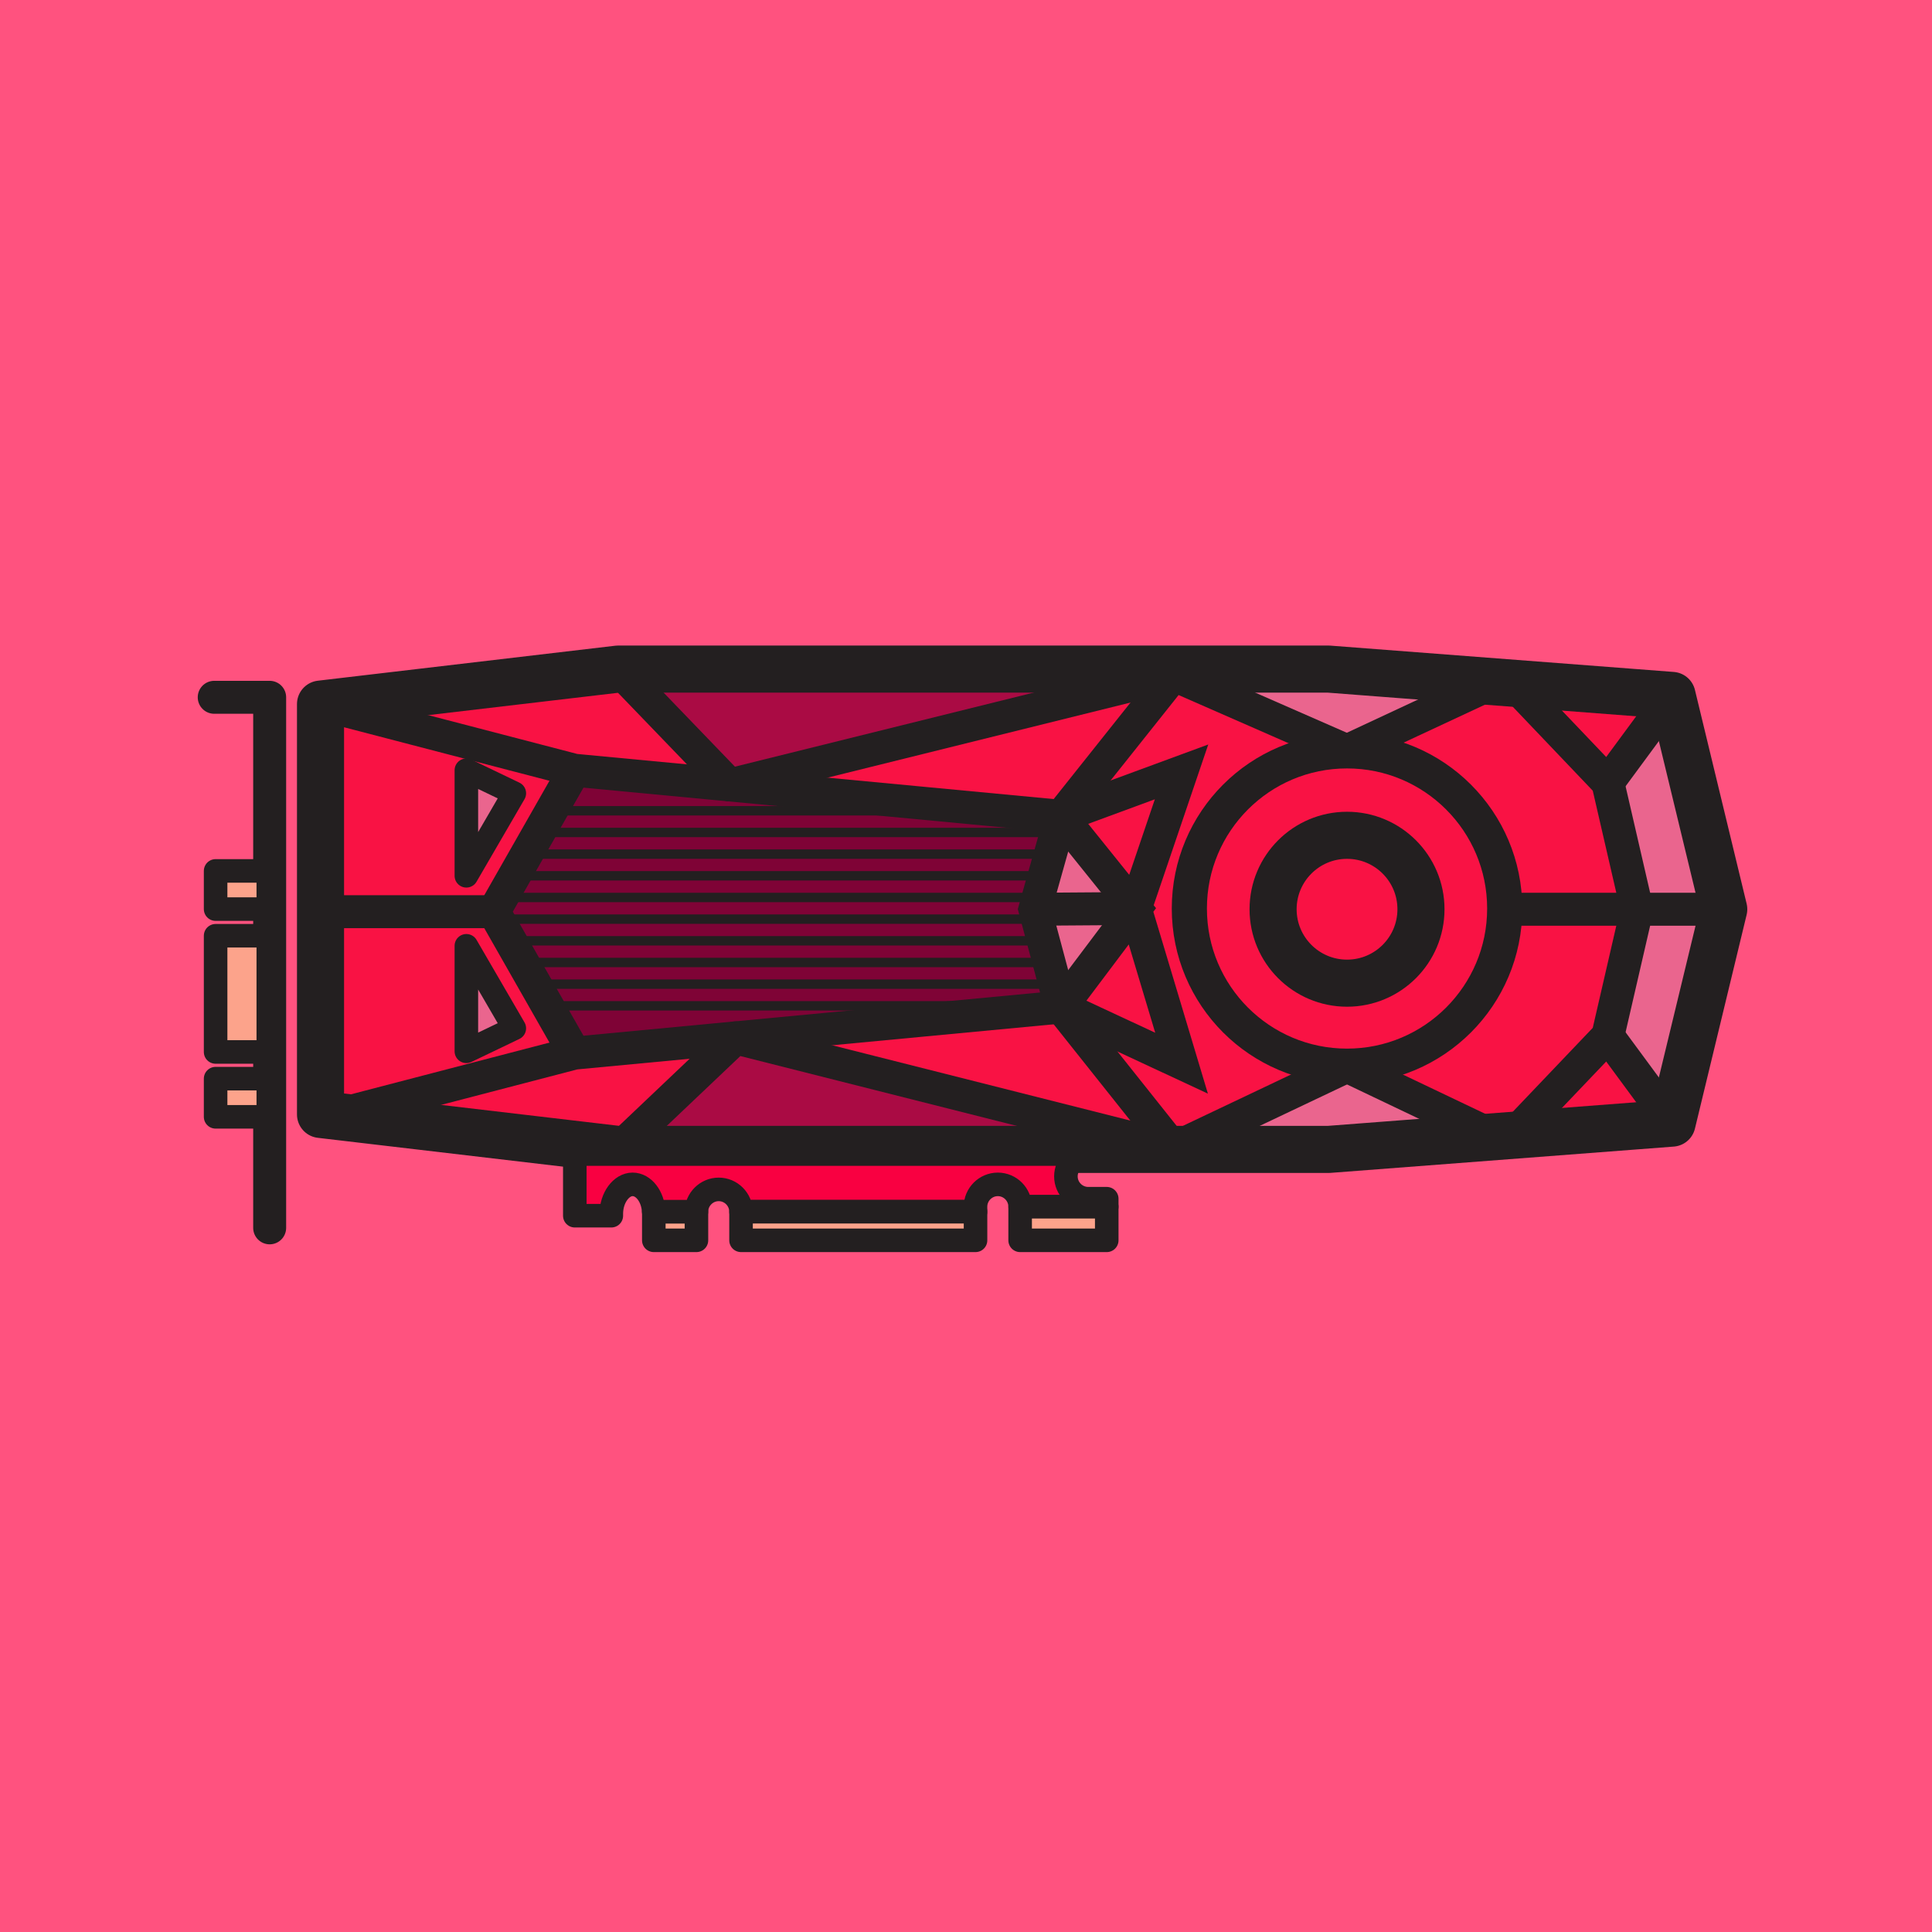 <?xml version="1.0" encoding="UTF-8"?><svg id="Layer_1" xmlns="http://www.w3.org/2000/svg" viewBox="0 0 1000 1000"><defs><style>.cls-1,.cls-2,.cls-3,.cls-4,.cls-5,.cls-6,.cls-7,.cls-8,.cls-9{stroke:#231f20;}.cls-1,.cls-2,.cls-3,.cls-4,.cls-5,.cls-7{stroke-linejoin:round;}.cls-1,.cls-5,.cls-6,.cls-7,.cls-8,.cls-9{fill:none;}.cls-1,.cls-7,.cls-8{stroke-width:17.06px;}.cls-10{fill:#f91244;}.cls-11{fill:#ff527f;}.cls-12,.cls-4{fill:#ea658e;}.cls-13{fill:#7f0336;}.cls-14{fill:#aa0b44;}.cls-2{fill:#fca38b;}.cls-2,.cls-3,.cls-4{stroke-width:12.19px;}.cls-3{fill:#f90041;}.cls-5{stroke-width:24.37px;}.cls-6{stroke-width:4.87px;}.cls-6,.cls-8,.cls-9{stroke-miterlimit:10;}.cls-7{stroke-linecap:round;}.cls-9{stroke-width:18.19px;}</style></defs><rect class="cls-11" x="-39.25" y="-26.58" width="1097.5" height="1050.2"/><g><polygon class="cls-10" points="865.45 581.32 892.21 470.62 865.45 359.95 687.64 346.32 319.9 346.32 165.9 364.44 165.9 576.83 319.9 594.94 687.64 594.94 865.45 581.32"/><polygon class="cls-12" points="832.2 536.2 863.21 578.28 892.21 470.62 844.61 470.63 832.2 536.2"/><polygon class="cls-12" points="833.6 405.07 851.38 471.89 891.17 466.31 860.29 366.96 833.6 405.07"/><polygon class="cls-12" points="550.44 514.86 586.32 471.89 550.44 424.09 537.3 471.89 550.44 514.86"/><polygon class="cls-13" points="297.32 398.68 257.82 471.89 297.32 545.09 549.18 521.25 537.3 471.89 549.18 422.52 297.32 398.68"/><g><line class="cls-6" x1="518.9" y1="419.66" x2="285.37" y2="419.66"/><line class="cls-6" x1="546.83" y1="430.88" x2="278.98" y2="430.88"/><line class="cls-6" x1="543.68" y1="442.09" x2="272.01" y2="442.09"/><line class="cls-6" x1="540.84" y1="453.31" x2="266.21" y2="453.31"/><line class="cls-6" x1="537.79" y1="464.53" x2="259.82" y2="464.53"/><line class="cls-6" x1="537.3" y1="475.74" x2="257.82" y2="475.74"/><line class="cls-6" x1="540.02" y1="486.96" x2="264.21" y2="486.96"/><line class="cls-6" x1="543.02" y1="498.18" x2="270.59" y2="498.18"/><line class="cls-6" x1="545.66" y1="509.39" x2="278.98" y2="509.39"/><line class="cls-6" x1="518.9" y1="520.61" x2="285.37" y2="520.61"/></g><polygon class="cls-14" points="324.52 346.32 376.49 405.07 577.92 352.92 324.52 346.32"/><polygon class="cls-14" points="324.52 599.48 376.49 540.73 577.92 592.88 324.52 599.48"/><polygon class="cls-12" points="623.62 597.36 697.22 597.36 764.99 587.62 697.21 551.86 623.62 597.36"/><polygon class="cls-12" points="625.37 349.32 697.22 343.1 764.99 352.83 697.21 388.59 625.37 349.32"/><line class="cls-8" x1="773.76" y1="352.92" x2="697.21" y2="388.64"/><line class="cls-8" x1="773.76" y1="588.35" x2="697.21" y2="551.86"/><polyline class="cls-8" points="783.19 353.64 832.2 405.07 847.32 470.63"/><polyline class="cls-8" points="783.19 587.62 832.2 536.2 847.32 470.63"/><path class="cls-9" d="M778.84,470.25c0,45.07-36.54,81.61-81.63,81.61s-81.61-36.54-81.61-81.61,36.54-81.61,81.61-81.61,81.63,36.54,81.63,81.61Z"/><line class="cls-8" x1="778.83" y1="470.62" x2="892.21" y2="470.62"/><line class="cls-8" x1="865.45" y1="359.95" x2="832.2" y2="405.07"/><line class="cls-8" x1="865.45" y1="581.32" x2="832.2" y2="536.2"/><polygon class="cls-5" points="892.21 470.62 865.45 581.32 687.64 594.94 319.9 594.94 165.9 576.83 165.9 364.44 319.9 346.32 687.64 346.32 865.45 359.95 892.21 470.62"/><line class="cls-8" x1="535.65" y1="470.62" x2="587.56" y2="470.25"/><polyline class="cls-1" points="607.46 594.47 380.75 537.19 319.9 594.94"/><polyline class="cls-1" points="607.46 349.32 377.67 406.29 319.9 346.32"/><polyline class="cls-8" points="297.32 398.68 255.62 471.89 297.32 545.09"/><line class="cls-8" x1="255.62" y1="471.89" x2="165.9" y2="471.89"/><g><path class="cls-2" d="M360.48,627.18v14.81h-22.07v-13.72c0-.35,0-.73-.04-1.08h22.11Z"/><path class="cls-3" d="M572.85,620.46v4.13h-44.83c0-3.19-1.3-6.06-3.39-8.17-2.09-2.09-4.98-3.39-8.15-3.39-6.36,0-11.56,5.2-11.56,11.56v2.58h-121.37c0-3.17-1.3-6.04-3.39-8.15-2.09-2.09-4.98-3.39-8.15-3.39-6.34,0-11.54,5.2-11.54,11.54h-22.11c-.39-7.86-5.16-14.14-10.95-14.14s-10.99,6.87-10.99,15.22v1h-18.9v-31.9h265.73c-3.17,0-6.04,1.3-8.15,3.39-2.09,2.11-3.39,4.98-3.39,8.15,0,6.36,5.2,11.56,11.54,11.56h9.59Z"/><rect class="cls-2" x="383.56" y="627.18" width="121.37" height="14.81"/><rect class="cls-2" x="528.02" y="624.6" width="44.83" height="17.39"/></g><g><polyline class="cls-7" points="110.88 360.92 139.58 360.92 139.58 635.53"/><rect class="cls-2" x="111.6" y="484.34" width="27.27" height="60.16"/><rect class="cls-2" x="111.6" y="558.3" width="27.27" height="19.77"/><rect class="cls-2" x="111.6" y="450.78" width="27.27" height="19.77"/></g><circle class="cls-5" cx="697.22" cy="470.62" r="38.27"/><polygon class="cls-4" points="266.21 410.6 241.39 453.31 241.39 398.68 266.21 410.6"/><polygon class="cls-4" points="266.21 532.25 241.39 489.54 241.39 544.16 266.21 532.25"/><path class="cls-8" d="M697.21,551.86l-89.75,42.61-58.28-73.23-13.53-50.62,13.53-48.1,58.28-73.21,89.75,39.32c-45.07,0-81.61,36.54-81.61,81.61s36.54,81.61,81.61,81.61Z"/><polyline class="cls-8" points="549.17 521.25 297.32 545.09 165.9 579.34"/><polyline class="cls-8" points="165.9 364.44 297.32 398.68 549.17 422.52 587.56 470.25 549.17 521.25 611.57 550.3 587.56 470.25 611.57 399.53 549.17 422.52"/></g></svg>